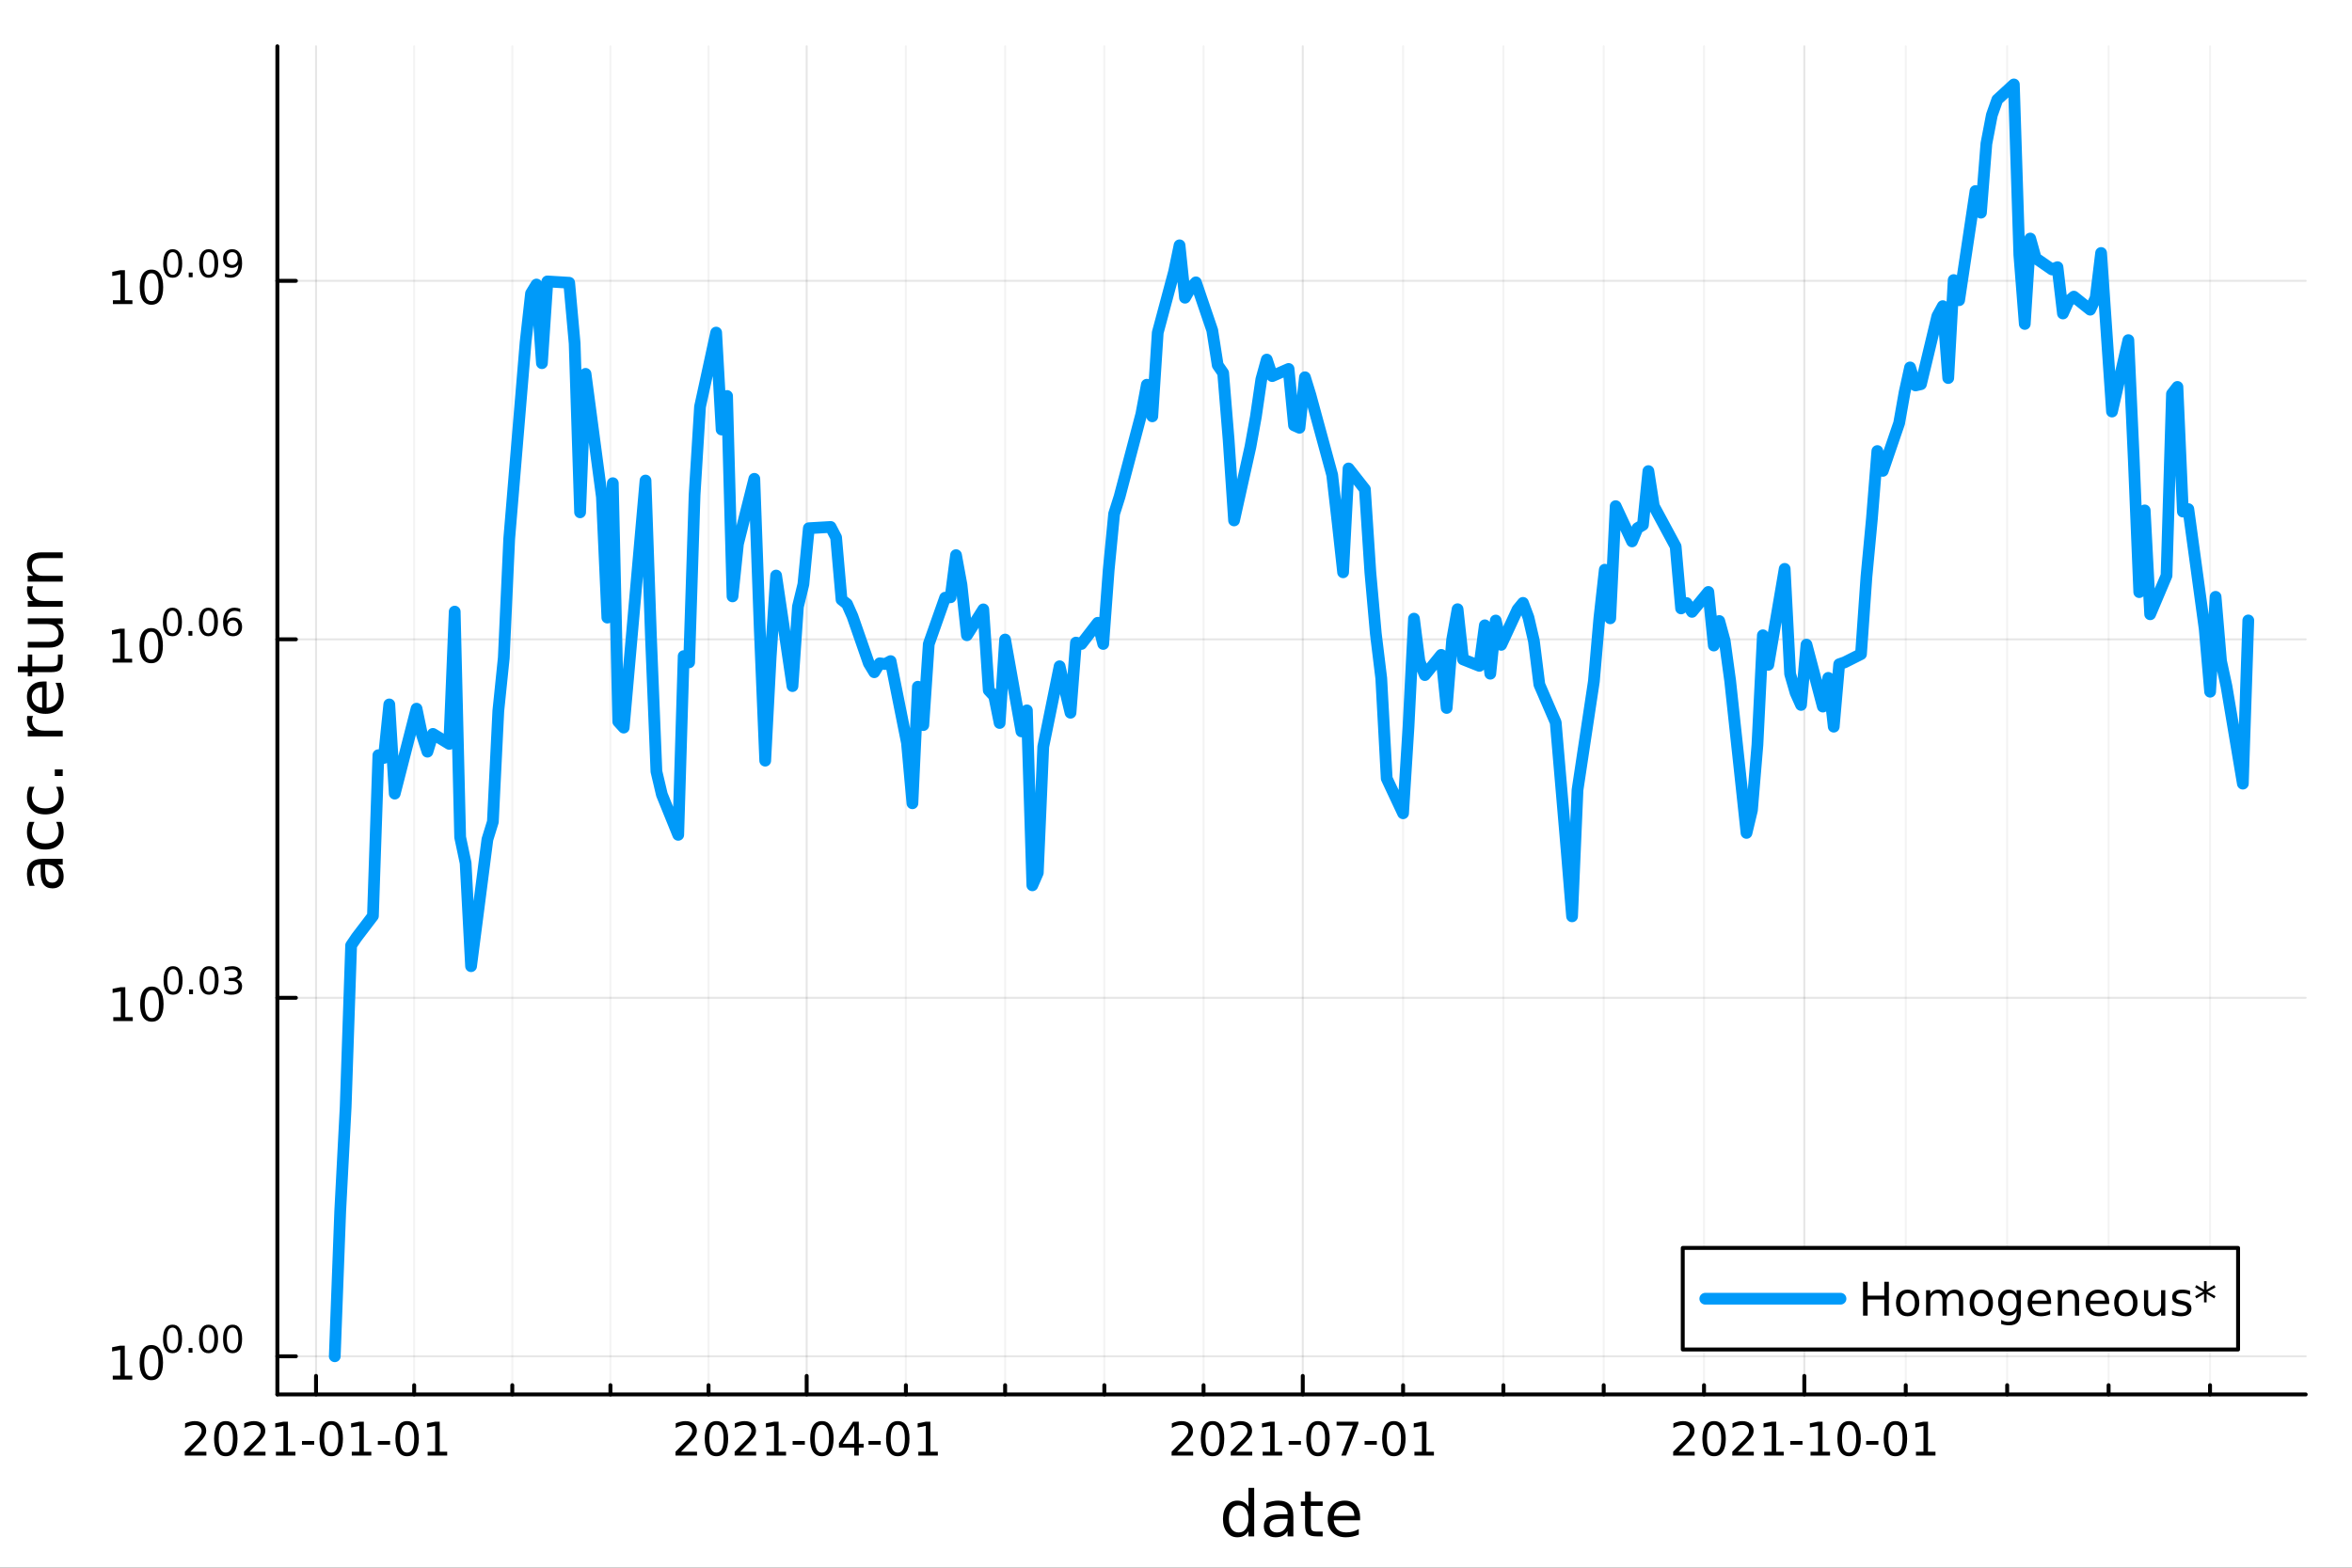 <?xml version="1.0" encoding="utf-8"?>
<svg xmlns="http://www.w3.org/2000/svg" xmlns:xlink="http://www.w3.org/1999/xlink" width="600" height="400" viewBox="0 0 2400 1600">
<rect x="0" y="0" width="2400" height="1600" fill="#333333" stroke="none"/>
<defs>
  <clipPath id="clip270">
    <rect x="0" y="0" width="2400" height="1600"/>
  </clipPath>
</defs>
<path clip-path="url(#clip270)" d="M0 1600 L2400 1600 L2400 0 L0 0  Z" fill="#ffffff" fill-rule="evenodd" fill-opacity="1"/>
<defs>
  <clipPath id="clip271">
    <rect x="480" y="0" width="1681" height="1600"/>
  </clipPath>
</defs>
<path clip-path="url(#clip270)" d="M283.026 1423.18 L2352.76 1423.18 L2352.76 47.244 L283.026 47.244  Z" fill="#ffffff" fill-rule="evenodd" fill-opacity="1"/>
<defs>
  <clipPath id="clip272">
    <rect x="283" y="47" width="2071" height="1377"/>
  </clipPath>
</defs>
<polyline clip-path="url(#clip272)" style="stroke:#000000; stroke-linecap:round; stroke-linejoin:round; stroke-width:2; stroke-opacity:0.1; fill:none" points="322.48,1423.18 322.48,47.244 "/>
<polyline clip-path="url(#clip272)" style="stroke:#000000; stroke-linecap:round; stroke-linejoin:round; stroke-width:2; stroke-opacity:0.1; fill:none" points="823.141,1423.18 823.141,47.244 "/>
<polyline clip-path="url(#clip272)" style="stroke:#000000; stroke-linecap:round; stroke-linejoin:round; stroke-width:2; stroke-opacity:0.1; fill:none" points="1329.36,1423.18 1329.36,47.244 "/>
<polyline clip-path="url(#clip272)" style="stroke:#000000; stroke-linecap:round; stroke-linejoin:round; stroke-width:2; stroke-opacity:0.1; fill:none" points="1841.15,1423.18 1841.15,47.244 "/>
<polyline clip-path="url(#clip272)" style="stroke:#000000; stroke-linecap:round; stroke-linejoin:round; stroke-width:2; stroke-opacity:0.05; fill:none" points="422.613,1423.18 422.613,47.244 "/>
<polyline clip-path="url(#clip272)" style="stroke:#000000; stroke-linecap:round; stroke-linejoin:round; stroke-width:2; stroke-opacity:0.05; fill:none" points="522.745,1423.18 522.745,47.244 "/>
<polyline clip-path="url(#clip272)" style="stroke:#000000; stroke-linecap:round; stroke-linejoin:round; stroke-width:2; stroke-opacity:0.05; fill:none" points="622.877,1423.18 622.877,47.244 "/>
<polyline clip-path="url(#clip272)" style="stroke:#000000; stroke-linecap:round; stroke-linejoin:round; stroke-width:2; stroke-opacity:0.05; fill:none" points="723.009,1423.18 723.009,47.244 "/>
<polyline clip-path="url(#clip272)" style="stroke:#000000; stroke-linecap:round; stroke-linejoin:round; stroke-width:2; stroke-opacity:0.05; fill:none" points="924.386,1423.18 924.386,47.244 "/>
<polyline clip-path="url(#clip272)" style="stroke:#000000; stroke-linecap:round; stroke-linejoin:round; stroke-width:2; stroke-opacity:0.05; fill:none" points="1025.63,1423.18 1025.63,47.244 "/>
<polyline clip-path="url(#clip272)" style="stroke:#000000; stroke-linecap:round; stroke-linejoin:round; stroke-width:2; stroke-opacity:0.05; fill:none" points="1126.87,1423.18 1126.87,47.244 "/>
<polyline clip-path="url(#clip272)" style="stroke:#000000; stroke-linecap:round; stroke-linejoin:round; stroke-width:2; stroke-opacity:0.05; fill:none" points="1228.12,1423.18 1228.12,47.244 "/>
<polyline clip-path="url(#clip272)" style="stroke:#000000; stroke-linecap:round; stroke-linejoin:round; stroke-width:2; stroke-opacity:0.05; fill:none" points="1431.72,1423.18 1431.72,47.244 "/>
<polyline clip-path="url(#clip272)" style="stroke:#000000; stroke-linecap:round; stroke-linejoin:round; stroke-width:2; stroke-opacity:0.05; fill:none" points="1534.08,1423.18 1534.08,47.244 "/>
<polyline clip-path="url(#clip272)" style="stroke:#000000; stroke-linecap:round; stroke-linejoin:round; stroke-width:2; stroke-opacity:0.05; fill:none" points="1636.44,1423.18 1636.44,47.244 "/>
<polyline clip-path="url(#clip272)" style="stroke:#000000; stroke-linecap:round; stroke-linejoin:round; stroke-width:2; stroke-opacity:0.05; fill:none" points="1738.79,1423.18 1738.79,47.244 "/>
<polyline clip-path="url(#clip272)" style="stroke:#000000; stroke-linecap:round; stroke-linejoin:round; stroke-width:2; stroke-opacity:0.05; fill:none" points="1944.65,1423.18 1944.65,47.244 "/>
<polyline clip-path="url(#clip272)" style="stroke:#000000; stroke-linecap:round; stroke-linejoin:round; stroke-width:2; stroke-opacity:0.05; fill:none" points="2048.14,1423.18 2048.14,47.244 "/>
<polyline clip-path="url(#clip272)" style="stroke:#000000; stroke-linecap:round; stroke-linejoin:round; stroke-width:2; stroke-opacity:0.05; fill:none" points="2151.63,1423.18 2151.63,47.244 "/>
<polyline clip-path="url(#clip272)" style="stroke:#000000; stroke-linecap:round; stroke-linejoin:round; stroke-width:2; stroke-opacity:0.05; fill:none" points="2255.13,1423.18 2255.13,47.244 "/>
<polyline clip-path="url(#clip270)" style="stroke:#000000; stroke-linecap:round; stroke-linejoin:round; stroke-width:4; stroke-opacity:1; fill:none" points="283.026,1423.18 2352.76,1423.18 "/>
<polyline clip-path="url(#clip270)" style="stroke:#000000; stroke-linecap:round; stroke-linejoin:round; stroke-width:4; stroke-opacity:1; fill:none" points="322.48,1423.18 322.48,1404.28 "/>
<polyline clip-path="url(#clip270)" style="stroke:#000000; stroke-linecap:round; stroke-linejoin:round; stroke-width:4; stroke-opacity:1; fill:none" points="823.141,1423.18 823.141,1404.28 "/>
<polyline clip-path="url(#clip270)" style="stroke:#000000; stroke-linecap:round; stroke-linejoin:round; stroke-width:4; stroke-opacity:1; fill:none" points="1329.36,1423.18 1329.36,1404.28 "/>
<polyline clip-path="url(#clip270)" style="stroke:#000000; stroke-linecap:round; stroke-linejoin:round; stroke-width:4; stroke-opacity:1; fill:none" points="1841.15,1423.18 1841.15,1404.28 "/>
<polyline clip-path="url(#clip270)" style="stroke:#000000; stroke-linecap:round; stroke-linejoin:round; stroke-width:4; stroke-opacity:1; fill:none" points="422.613,1423.18 422.613,1413.73 "/>
<polyline clip-path="url(#clip270)" style="stroke:#000000; stroke-linecap:round; stroke-linejoin:round; stroke-width:4; stroke-opacity:1; fill:none" points="522.745,1423.18 522.745,1413.73 "/>
<polyline clip-path="url(#clip270)" style="stroke:#000000; stroke-linecap:round; stroke-linejoin:round; stroke-width:4; stroke-opacity:1; fill:none" points="622.877,1423.18 622.877,1413.73 "/>
<polyline clip-path="url(#clip270)" style="stroke:#000000; stroke-linecap:round; stroke-linejoin:round; stroke-width:4; stroke-opacity:1; fill:none" points="723.009,1423.18 723.009,1413.73 "/>
<polyline clip-path="url(#clip270)" style="stroke:#000000; stroke-linecap:round; stroke-linejoin:round; stroke-width:4; stroke-opacity:1; fill:none" points="924.386,1423.18 924.386,1413.73 "/>
<polyline clip-path="url(#clip270)" style="stroke:#000000; stroke-linecap:round; stroke-linejoin:round; stroke-width:4; stroke-opacity:1; fill:none" points="1025.63,1423.18 1025.63,1413.73 "/>
<polyline clip-path="url(#clip270)" style="stroke:#000000; stroke-linecap:round; stroke-linejoin:round; stroke-width:4; stroke-opacity:1; fill:none" points="1126.87,1423.18 1126.87,1413.73 "/>
<polyline clip-path="url(#clip270)" style="stroke:#000000; stroke-linecap:round; stroke-linejoin:round; stroke-width:4; stroke-opacity:1; fill:none" points="1228.12,1423.18 1228.12,1413.73 "/>
<polyline clip-path="url(#clip270)" style="stroke:#000000; stroke-linecap:round; stroke-linejoin:round; stroke-width:4; stroke-opacity:1; fill:none" points="1431.72,1423.18 1431.72,1413.73 "/>
<polyline clip-path="url(#clip270)" style="stroke:#000000; stroke-linecap:round; stroke-linejoin:round; stroke-width:4; stroke-opacity:1; fill:none" points="1534.08,1423.18 1534.08,1413.73 "/>
<polyline clip-path="url(#clip270)" style="stroke:#000000; stroke-linecap:round; stroke-linejoin:round; stroke-width:4; stroke-opacity:1; fill:none" points="1636.44,1423.18 1636.44,1413.73 "/>
<polyline clip-path="url(#clip270)" style="stroke:#000000; stroke-linecap:round; stroke-linejoin:round; stroke-width:4; stroke-opacity:1; fill:none" points="1738.79,1423.18 1738.79,1413.73 "/>
<polyline clip-path="url(#clip270)" style="stroke:#000000; stroke-linecap:round; stroke-linejoin:round; stroke-width:4; stroke-opacity:1; fill:none" points="1944.65,1423.18 1944.65,1413.73 "/>
<polyline clip-path="url(#clip270)" style="stroke:#000000; stroke-linecap:round; stroke-linejoin:round; stroke-width:4; stroke-opacity:1; fill:none" points="2048.14,1423.18 2048.14,1413.73 "/>
<polyline clip-path="url(#clip270)" style="stroke:#000000; stroke-linecap:round; stroke-linejoin:round; stroke-width:4; stroke-opacity:1; fill:none" points="2151.63,1423.18 2151.63,1413.73 "/>
<polyline clip-path="url(#clip270)" style="stroke:#000000; stroke-linecap:round; stroke-linejoin:round; stroke-width:4; stroke-opacity:1; fill:none" points="2255.13,1423.18 2255.13,1413.73 "/>
<path clip-path="url(#clip270)" d="M194.275 1481.64 L210.594 1481.64 L210.594 1485.58 L188.65 1485.58 L188.65 1481.64 Q191.312 1478.89 195.896 1474.26 Q200.502 1469.61 201.683 1468.27 Q203.928 1465.74 204.807 1464.01 Q205.71 1462.25 205.71 1460.56 Q205.71 1457.8 203.766 1456.07 Q201.845 1454.33 198.743 1454.33 Q196.544 1454.33 194.09 1455.09 Q191.659 1455.86 188.882 1457.41 L188.882 1452.69 Q191.706 1451.55 194.159 1450.97 Q196.613 1450.39 198.65 1450.39 Q204.02 1450.39 207.215 1453.08 Q210.409 1455.77 210.409 1460.26 Q210.409 1462.39 209.599 1464.31 Q208.812 1466.2 206.706 1468.8 Q206.127 1469.47 203.025 1472.69 Q199.923 1475.88 194.275 1481.64 Z" fill="#000000" fill-rule="nonzero" fill-opacity="1" /><path clip-path="url(#clip270)" d="M230.409 1454.1 Q226.798 1454.1 224.969 1457.66 Q223.164 1461.2 223.164 1468.33 Q223.164 1475.44 224.969 1479.01 Q226.798 1482.55 230.409 1482.55 Q234.043 1482.55 235.849 1479.01 Q237.678 1475.44 237.678 1468.33 Q237.678 1461.2 235.849 1457.66 Q234.043 1454.1 230.409 1454.1 M230.409 1450.39 Q236.219 1450.39 239.275 1455 Q242.354 1459.58 242.354 1468.33 Q242.354 1477.06 239.275 1481.67 Q236.219 1486.25 230.409 1486.25 Q224.599 1486.25 221.52 1481.67 Q218.465 1477.06 218.465 1468.33 Q218.465 1459.58 221.52 1455 Q224.599 1450.39 230.409 1450.39 Z" fill="#000000" fill-rule="nonzero" fill-opacity="1" /><path clip-path="url(#clip270)" d="M254.599 1481.64 L270.918 1481.64 L270.918 1485.58 L248.974 1485.58 L248.974 1481.64 Q251.636 1478.89 256.219 1474.26 Q260.826 1469.61 262.006 1468.27 Q264.252 1465.74 265.131 1464.01 Q266.034 1462.25 266.034 1460.56 Q266.034 1457.8 264.09 1456.07 Q262.168 1454.33 259.066 1454.33 Q256.867 1454.33 254.414 1455.09 Q251.983 1455.86 249.205 1457.41 L249.205 1452.69 Q252.029 1451.55 254.483 1450.97 Q256.937 1450.39 258.974 1450.39 Q264.344 1450.39 267.539 1453.08 Q270.733 1455.77 270.733 1460.26 Q270.733 1462.39 269.923 1464.31 Q269.136 1466.2 267.029 1468.8 Q266.451 1469.47 263.349 1472.69 Q260.247 1475.88 254.599 1481.64 Z" fill="#000000" fill-rule="nonzero" fill-opacity="1" /><path clip-path="url(#clip270)" d="M281.543 1481.64 L289.182 1481.64 L289.182 1455.28 L280.872 1456.95 L280.872 1452.69 L289.136 1451.02 L293.812 1451.02 L293.812 1481.64 L301.45 1481.64 L301.45 1485.58 L281.543 1485.58 L281.543 1481.64 Z" fill="#000000" fill-rule="nonzero" fill-opacity="1" /><path clip-path="url(#clip270)" d="M308.14 1470.7 L320.617 1470.7 L320.617 1474.49 L308.14 1474.49 L308.14 1470.7 Z" fill="#000000" fill-rule="nonzero" fill-opacity="1" /><path clip-path="url(#clip270)" d="M338.001 1454.1 Q334.39 1454.1 332.561 1457.66 Q330.756 1461.2 330.756 1468.33 Q330.756 1475.44 332.561 1479.01 Q334.39 1482.55 338.001 1482.55 Q341.635 1482.55 343.441 1479.01 Q345.27 1475.44 345.27 1468.33 Q345.27 1461.2 343.441 1457.66 Q341.635 1454.1 338.001 1454.1 M338.001 1450.39 Q343.811 1450.39 346.867 1455 Q349.946 1459.58 349.946 1468.33 Q349.946 1477.06 346.867 1481.67 Q343.811 1486.25 338.001 1486.25 Q332.191 1486.25 329.112 1481.67 Q326.057 1477.06 326.057 1468.33 Q326.057 1459.58 329.112 1455 Q332.191 1450.39 338.001 1450.39 Z" fill="#000000" fill-rule="nonzero" fill-opacity="1" /><path clip-path="url(#clip270)" d="M358.973 1481.64 L366.612 1481.64 L366.612 1455.28 L358.302 1456.95 L358.302 1452.69 L366.566 1451.02 L371.242 1451.02 L371.242 1481.64 L378.881 1481.64 L378.881 1485.58 L358.973 1485.58 L358.973 1481.64 Z" fill="#000000" fill-rule="nonzero" fill-opacity="1" /><path clip-path="url(#clip270)" d="M385.57 1470.7 L398.047 1470.7 L398.047 1474.49 L385.57 1474.49 L385.57 1470.7 Z" fill="#000000" fill-rule="nonzero" fill-opacity="1" /><path clip-path="url(#clip270)" d="M415.431 1454.1 Q411.82 1454.1 409.992 1457.66 Q408.186 1461.2 408.186 1468.33 Q408.186 1475.44 409.992 1479.01 Q411.82 1482.55 415.431 1482.55 Q419.066 1482.55 420.871 1479.01 Q422.7 1475.44 422.7 1468.33 Q422.7 1461.2 420.871 1457.66 Q419.066 1454.1 415.431 1454.1 M415.431 1450.39 Q421.242 1450.39 424.297 1455 Q427.376 1459.58 427.376 1468.33 Q427.376 1477.06 424.297 1481.67 Q421.242 1486.25 415.431 1486.25 Q409.621 1486.25 406.543 1481.67 Q403.487 1477.06 403.487 1468.33 Q403.487 1459.58 406.543 1455 Q409.621 1450.39 415.431 1450.39 Z" fill="#000000" fill-rule="nonzero" fill-opacity="1" /><path clip-path="url(#clip270)" d="M436.403 1481.64 L444.042 1481.64 L444.042 1455.28 L435.732 1456.95 L435.732 1452.69 L443.996 1451.02 L448.672 1451.02 L448.672 1481.64 L456.311 1481.64 L456.311 1485.58 L436.403 1485.58 L436.403 1481.64 Z" fill="#000000" fill-rule="nonzero" fill-opacity="1" /><path clip-path="url(#clip270)" d="M694.936 1481.64 L711.255 1481.64 L711.255 1485.58 L689.311 1485.58 L689.311 1481.64 Q691.973 1478.89 696.556 1474.26 Q701.162 1469.61 702.343 1468.27 Q704.588 1465.74 705.468 1464.01 Q706.371 1462.25 706.371 1460.56 Q706.371 1457.8 704.426 1456.07 Q702.505 1454.33 699.403 1454.33 Q697.204 1454.33 694.75 1455.09 Q692.32 1455.86 689.542 1457.41 L689.542 1452.69 Q692.366 1451.55 694.82 1450.97 Q697.274 1450.39 699.311 1450.39 Q704.681 1450.39 707.875 1453.08 Q711.07 1455.77 711.07 1460.26 Q711.07 1462.39 710.26 1464.31 Q709.473 1466.2 707.366 1468.8 Q706.787 1469.47 703.686 1472.69 Q700.584 1475.88 694.936 1481.64 Z" fill="#000000" fill-rule="nonzero" fill-opacity="1" /><path clip-path="url(#clip270)" d="M731.07 1454.1 Q727.459 1454.1 725.63 1457.66 Q723.824 1461.2 723.824 1468.33 Q723.824 1475.44 725.63 1479.01 Q727.459 1482.55 731.07 1482.55 Q734.704 1482.55 736.509 1479.01 Q738.338 1475.44 738.338 1468.33 Q738.338 1461.2 736.509 1457.66 Q734.704 1454.1 731.07 1454.1 M731.07 1450.39 Q736.88 1450.39 739.935 1455 Q743.014 1459.58 743.014 1468.33 Q743.014 1477.06 739.935 1481.67 Q736.88 1486.25 731.07 1486.25 Q725.259 1486.25 722.181 1481.67 Q719.125 1477.06 719.125 1468.33 Q719.125 1459.58 722.181 1455 Q725.259 1450.39 731.07 1450.39 Z" fill="#000000" fill-rule="nonzero" fill-opacity="1" /><path clip-path="url(#clip270)" d="M755.259 1481.64 L771.579 1481.64 L771.579 1485.58 L749.634 1485.58 L749.634 1481.64 Q752.296 1478.89 756.88 1474.26 Q761.486 1469.61 762.667 1468.27 Q764.912 1465.74 765.792 1464.01 Q766.694 1462.25 766.694 1460.56 Q766.694 1457.8 764.75 1456.07 Q762.829 1454.33 759.727 1454.33 Q757.528 1454.33 755.074 1455.09 Q752.644 1455.86 749.866 1457.41 L749.866 1452.69 Q752.69 1451.55 755.144 1450.97 Q757.597 1450.39 759.634 1450.39 Q765.005 1450.39 768.199 1453.08 Q771.394 1455.77 771.394 1460.26 Q771.394 1462.39 770.583 1464.31 Q769.796 1466.2 767.69 1468.8 Q767.111 1469.47 764.009 1472.69 Q760.907 1475.88 755.259 1481.64 Z" fill="#000000" fill-rule="nonzero" fill-opacity="1" /><path clip-path="url(#clip270)" d="M782.204 1481.64 L789.842 1481.64 L789.842 1455.28 L781.532 1456.95 L781.532 1452.69 L789.796 1451.02 L794.472 1451.02 L794.472 1481.64 L802.111 1481.64 L802.111 1485.58 L782.204 1485.58 L782.204 1481.64 Z" fill="#000000" fill-rule="nonzero" fill-opacity="1" /><path clip-path="url(#clip270)" d="M808.801 1470.7 L821.277 1470.7 L821.277 1474.49 L808.801 1474.49 L808.801 1470.7 Z" fill="#000000" fill-rule="nonzero" fill-opacity="1" /><path clip-path="url(#clip270)" d="M838.662 1454.1 Q835.051 1454.1 833.222 1457.66 Q831.416 1461.2 831.416 1468.33 Q831.416 1475.44 833.222 1479.01 Q835.051 1482.55 838.662 1482.55 Q842.296 1482.55 844.101 1479.01 Q845.93 1475.44 845.93 1468.33 Q845.93 1461.2 844.101 1457.66 Q842.296 1454.1 838.662 1454.1 M838.662 1450.39 Q844.472 1450.39 847.527 1455 Q850.606 1459.58 850.606 1468.33 Q850.606 1477.06 847.527 1481.67 Q844.472 1486.25 838.662 1486.25 Q832.852 1486.25 829.773 1481.67 Q826.717 1477.06 826.717 1468.33 Q826.717 1459.58 829.773 1455 Q832.852 1450.39 838.662 1450.39 Z" fill="#000000" fill-rule="nonzero" fill-opacity="1" /><path clip-path="url(#clip270)" d="M871.671 1455.09 L859.865 1473.54 L871.671 1473.54 L871.671 1455.09 M870.444 1451.02 L876.323 1451.02 L876.323 1473.54 L881.254 1473.54 L881.254 1477.43 L876.323 1477.43 L876.323 1485.58 L871.671 1485.58 L871.671 1477.43 L856.069 1477.43 L856.069 1472.92 L870.444 1451.02 Z" fill="#000000" fill-rule="nonzero" fill-opacity="1" /><path clip-path="url(#clip270)" d="M886.231 1470.7 L898.708 1470.7 L898.708 1474.49 L886.231 1474.49 L886.231 1470.7 Z" fill="#000000" fill-rule="nonzero" fill-opacity="1" /><path clip-path="url(#clip270)" d="M916.092 1454.1 Q912.481 1454.1 910.652 1457.66 Q908.846 1461.2 908.846 1468.33 Q908.846 1475.44 910.652 1479.01 Q912.481 1482.55 916.092 1482.55 Q919.726 1482.55 921.532 1479.01 Q923.36 1475.44 923.36 1468.33 Q923.36 1461.2 921.532 1457.66 Q919.726 1454.1 916.092 1454.1 M916.092 1450.39 Q921.902 1450.39 924.957 1455 Q928.036 1459.58 928.036 1468.33 Q928.036 1477.06 924.957 1481.67 Q921.902 1486.25 916.092 1486.25 Q910.282 1486.25 907.203 1481.67 Q904.147 1477.06 904.147 1468.33 Q904.147 1459.58 907.203 1455 Q910.282 1450.39 916.092 1450.39 Z" fill="#000000" fill-rule="nonzero" fill-opacity="1" /><path clip-path="url(#clip270)" d="M937.064 1481.64 L944.703 1481.64 L944.703 1455.28 L936.393 1456.95 L936.393 1452.69 L944.656 1451.02 L949.332 1451.02 L949.332 1481.64 L956.971 1481.64 L956.971 1485.58 L937.064 1485.58 L937.064 1481.64 Z" fill="#000000" fill-rule="nonzero" fill-opacity="1" /><path clip-path="url(#clip270)" d="M1201.16 1481.64 L1217.48 1481.64 L1217.48 1485.58 L1195.53 1485.58 L1195.53 1481.64 Q1198.2 1478.89 1202.78 1474.26 Q1207.39 1469.61 1208.57 1468.27 Q1210.81 1465.74 1211.69 1464.01 Q1212.59 1462.25 1212.59 1460.56 Q1212.59 1457.8 1210.65 1456.07 Q1208.73 1454.33 1205.63 1454.33 Q1203.43 1454.33 1200.97 1455.09 Q1198.54 1455.86 1195.77 1457.41 L1195.77 1452.69 Q1198.59 1451.55 1201.04 1450.97 Q1203.5 1450.39 1205.53 1450.39 Q1210.9 1450.39 1214.1 1453.08 Q1217.29 1455.77 1217.29 1460.26 Q1217.29 1462.39 1216.48 1464.31 Q1215.7 1466.2 1213.59 1468.8 Q1213.01 1469.47 1209.91 1472.69 Q1206.81 1475.88 1201.16 1481.64 Z" fill="#000000" fill-rule="nonzero" fill-opacity="1" /><path clip-path="url(#clip270)" d="M1237.29 1454.1 Q1233.68 1454.1 1231.85 1457.66 Q1230.05 1461.2 1230.05 1468.33 Q1230.05 1475.44 1231.85 1479.01 Q1233.68 1482.55 1237.29 1482.55 Q1240.93 1482.55 1242.73 1479.01 Q1244.56 1475.44 1244.56 1468.33 Q1244.56 1461.2 1242.73 1457.66 Q1240.93 1454.1 1237.29 1454.1 M1237.29 1450.39 Q1243.1 1450.39 1246.16 1455 Q1249.24 1459.58 1249.24 1468.33 Q1249.24 1477.06 1246.16 1481.67 Q1243.1 1486.25 1237.29 1486.25 Q1231.48 1486.25 1228.4 1481.67 Q1225.35 1477.06 1225.35 1468.33 Q1225.35 1459.58 1228.4 1455 Q1231.48 1450.39 1237.29 1450.39 Z" fill="#000000" fill-rule="nonzero" fill-opacity="1" /><path clip-path="url(#clip270)" d="M1261.48 1481.64 L1277.8 1481.64 L1277.8 1485.58 L1255.86 1485.58 L1255.86 1481.64 Q1258.52 1478.89 1263.1 1474.26 Q1267.71 1469.61 1268.89 1468.27 Q1271.14 1465.74 1272.02 1464.01 Q1272.92 1462.25 1272.92 1460.56 Q1272.92 1457.8 1270.97 1456.07 Q1269.05 1454.33 1265.95 1454.33 Q1263.75 1454.33 1261.3 1455.09 Q1258.87 1455.86 1256.09 1457.41 L1256.09 1452.69 Q1258.91 1451.55 1261.37 1450.97 Q1263.82 1450.39 1265.86 1450.39 Q1271.23 1450.39 1274.42 1453.08 Q1277.62 1455.77 1277.62 1460.26 Q1277.62 1462.39 1276.81 1464.31 Q1276.02 1466.2 1273.91 1468.8 Q1273.33 1469.47 1270.23 1472.69 Q1267.13 1475.88 1261.48 1481.64 Z" fill="#000000" fill-rule="nonzero" fill-opacity="1" /><path clip-path="url(#clip270)" d="M1288.43 1481.64 L1296.07 1481.64 L1296.07 1455.28 L1287.76 1456.95 L1287.76 1452.69 L1296.02 1451.02 L1300.7 1451.02 L1300.7 1481.64 L1308.33 1481.64 L1308.33 1485.58 L1288.43 1485.58 L1288.43 1481.64 Z" fill="#000000" fill-rule="nonzero" fill-opacity="1" /><path clip-path="url(#clip270)" d="M1315.02 1470.7 L1327.5 1470.7 L1327.5 1474.49 L1315.02 1474.49 L1315.02 1470.7 Z" fill="#000000" fill-rule="nonzero" fill-opacity="1" /><path clip-path="url(#clip270)" d="M1344.88 1454.1 Q1341.27 1454.1 1339.45 1457.66 Q1337.64 1461.2 1337.64 1468.33 Q1337.64 1475.44 1339.45 1479.01 Q1341.27 1482.55 1344.88 1482.55 Q1348.52 1482.55 1350.32 1479.01 Q1352.15 1475.44 1352.15 1468.33 Q1352.15 1461.2 1350.32 1457.66 Q1348.52 1454.1 1344.88 1454.1 M1344.88 1450.39 Q1350.7 1450.39 1353.75 1455 Q1356.83 1459.58 1356.83 1468.33 Q1356.83 1477.06 1353.75 1481.67 Q1350.7 1486.25 1344.88 1486.25 Q1339.07 1486.25 1336 1481.67 Q1332.94 1477.06 1332.94 1468.33 Q1332.94 1459.58 1336 1455 Q1339.07 1450.39 1344.88 1450.39 Z" fill="#000000" fill-rule="nonzero" fill-opacity="1" /><path clip-path="url(#clip270)" d="M1363.87 1451.02 L1386.09 1451.02 L1386.09 1453.01 L1373.54 1485.58 L1368.66 1485.58 L1380.46 1454.96 L1363.87 1454.96 L1363.87 1451.02 Z" fill="#000000" fill-rule="nonzero" fill-opacity="1" /><path clip-path="url(#clip270)" d="M1392.45 1470.7 L1404.93 1470.7 L1404.93 1474.49 L1392.45 1474.49 L1392.45 1470.7 Z" fill="#000000" fill-rule="nonzero" fill-opacity="1" /><path clip-path="url(#clip270)" d="M1422.32 1454.1 Q1418.7 1454.1 1416.88 1457.66 Q1415.07 1461.2 1415.07 1468.33 Q1415.07 1475.44 1416.88 1479.01 Q1418.7 1482.55 1422.32 1482.55 Q1425.95 1482.55 1427.75 1479.01 Q1429.58 1475.44 1429.58 1468.33 Q1429.58 1461.2 1427.75 1457.66 Q1425.95 1454.1 1422.32 1454.1 M1422.32 1450.39 Q1428.13 1450.39 1431.18 1455 Q1434.26 1459.58 1434.26 1468.33 Q1434.26 1477.06 1431.18 1481.67 Q1428.13 1486.25 1422.32 1486.25 Q1416.5 1486.25 1413.43 1481.67 Q1410.37 1477.06 1410.37 1468.33 Q1410.37 1459.58 1413.43 1455 Q1416.5 1450.39 1422.32 1450.39 Z" fill="#000000" fill-rule="nonzero" fill-opacity="1" /><path clip-path="url(#clip270)" d="M1443.29 1481.64 L1450.93 1481.64 L1450.93 1455.28 L1442.62 1456.95 L1442.62 1452.69 L1450.88 1451.02 L1455.56 1451.02 L1455.56 1481.64 L1463.19 1481.64 L1463.19 1485.58 L1443.29 1485.58 L1443.29 1481.64 Z" fill="#000000" fill-rule="nonzero" fill-opacity="1" /><path clip-path="url(#clip270)" d="M1712.95 1481.64 L1729.26 1481.64 L1729.26 1485.58 L1707.32 1485.58 L1707.32 1481.64 Q1709.98 1478.89 1714.57 1474.26 Q1719.17 1469.61 1720.35 1468.27 Q1722.6 1465.74 1723.48 1464.01 Q1724.38 1462.25 1724.38 1460.56 Q1724.38 1457.8 1722.44 1456.07 Q1720.51 1454.33 1717.41 1454.33 Q1715.21 1454.33 1712.76 1455.09 Q1710.33 1455.86 1707.55 1457.41 L1707.55 1452.69 Q1710.38 1451.55 1712.83 1450.97 Q1715.28 1450.39 1717.32 1450.39 Q1722.69 1450.39 1725.88 1453.08 Q1729.08 1455.77 1729.08 1460.26 Q1729.08 1462.39 1728.27 1464.31 Q1727.48 1466.2 1725.38 1468.8 Q1724.8 1469.47 1721.7 1472.69 Q1718.59 1475.88 1712.95 1481.64 Z" fill="#000000" fill-rule="nonzero" fill-opacity="1" /><path clip-path="url(#clip270)" d="M1749.08 1454.1 Q1745.47 1454.1 1743.64 1457.66 Q1741.83 1461.2 1741.83 1468.33 Q1741.83 1475.44 1743.64 1479.01 Q1745.47 1482.55 1749.08 1482.55 Q1752.71 1482.55 1754.52 1479.01 Q1756.35 1475.44 1756.35 1468.33 Q1756.35 1461.2 1754.52 1457.66 Q1752.71 1454.1 1749.08 1454.1 M1749.08 1450.39 Q1754.89 1450.39 1757.94 1455 Q1761.02 1459.58 1761.02 1468.33 Q1761.02 1477.06 1757.94 1481.67 Q1754.89 1486.25 1749.08 1486.25 Q1743.27 1486.25 1740.19 1481.67 Q1737.13 1477.06 1737.13 1468.33 Q1737.13 1459.58 1740.19 1455 Q1743.27 1450.39 1749.08 1450.39 Z" fill="#000000" fill-rule="nonzero" fill-opacity="1" /><path clip-path="url(#clip270)" d="M1773.27 1481.64 L1789.59 1481.64 L1789.59 1485.58 L1767.64 1485.58 L1767.64 1481.64 Q1770.31 1478.89 1774.89 1474.26 Q1779.5 1469.61 1780.68 1468.27 Q1782.92 1465.74 1783.8 1464.01 Q1784.7 1462.25 1784.7 1460.56 Q1784.7 1457.8 1782.76 1456.07 Q1780.84 1454.33 1777.74 1454.33 Q1775.54 1454.33 1773.08 1455.09 Q1770.65 1455.86 1767.88 1457.41 L1767.88 1452.69 Q1770.7 1451.55 1773.15 1450.97 Q1775.61 1450.39 1777.64 1450.39 Q1783.01 1450.39 1786.21 1453.08 Q1789.4 1455.77 1789.4 1460.26 Q1789.4 1462.39 1788.59 1464.31 Q1787.81 1466.2 1785.7 1468.8 Q1785.12 1469.47 1782.02 1472.69 Q1778.92 1475.88 1773.27 1481.64 Z" fill="#000000" fill-rule="nonzero" fill-opacity="1" /><path clip-path="url(#clip270)" d="M1800.21 1481.64 L1807.85 1481.64 L1807.85 1455.28 L1799.54 1456.95 L1799.54 1452.69 L1807.81 1451.02 L1812.48 1451.02 L1812.48 1481.64 L1820.12 1481.64 L1820.12 1485.58 L1800.21 1485.58 L1800.21 1481.64 Z" fill="#000000" fill-rule="nonzero" fill-opacity="1" /><path clip-path="url(#clip270)" d="M1826.81 1470.7 L1839.29 1470.7 L1839.29 1474.49 L1826.81 1474.49 L1826.81 1470.7 Z" fill="#000000" fill-rule="nonzero" fill-opacity="1" /><path clip-path="url(#clip270)" d="M1847.48 1481.64 L1855.12 1481.64 L1855.12 1455.28 L1846.81 1456.95 L1846.81 1452.69 L1855.07 1451.02 L1859.75 1451.02 L1859.75 1481.64 L1867.39 1481.64 L1867.39 1485.58 L1847.48 1485.58 L1847.48 1481.64 Z" fill="#000000" fill-rule="nonzero" fill-opacity="1" /><path clip-path="url(#clip270)" d="M1886.83 1454.1 Q1883.22 1454.1 1881.39 1457.66 Q1879.59 1461.2 1879.59 1468.33 Q1879.59 1475.44 1881.39 1479.01 Q1883.22 1482.55 1886.83 1482.55 Q1890.47 1482.55 1892.27 1479.01 Q1894.1 1475.44 1894.1 1468.33 Q1894.1 1461.2 1892.27 1457.66 Q1890.47 1454.1 1886.83 1454.1 M1886.83 1450.39 Q1892.64 1450.39 1895.7 1455 Q1898.78 1459.58 1898.78 1468.33 Q1898.78 1477.06 1895.7 1481.67 Q1892.64 1486.25 1886.83 1486.25 Q1881.02 1486.25 1877.94 1481.67 Q1874.89 1477.06 1874.89 1468.33 Q1874.89 1459.58 1877.94 1455 Q1881.02 1450.39 1886.83 1450.39 Z" fill="#000000" fill-rule="nonzero" fill-opacity="1" /><path clip-path="url(#clip270)" d="M1904.24 1470.7 L1916.72 1470.7 L1916.72 1474.49 L1904.24 1474.49 L1904.24 1470.7 Z" fill="#000000" fill-rule="nonzero" fill-opacity="1" /><path clip-path="url(#clip270)" d="M1934.1 1454.1 Q1930.49 1454.1 1928.66 1457.66 Q1926.86 1461.2 1926.86 1468.33 Q1926.86 1475.44 1928.66 1479.01 Q1930.49 1482.55 1934.1 1482.55 Q1937.74 1482.55 1939.54 1479.01 Q1941.37 1475.44 1941.37 1468.33 Q1941.37 1461.2 1939.54 1457.66 Q1937.74 1454.1 1934.1 1454.1 M1934.1 1450.39 Q1939.91 1450.39 1942.97 1455 Q1946.05 1459.58 1946.05 1468.33 Q1946.05 1477.06 1942.97 1481.67 Q1939.91 1486.25 1934.1 1486.25 Q1928.29 1486.25 1925.21 1481.67 Q1922.16 1477.06 1922.16 1468.33 Q1922.16 1459.58 1925.21 1455 Q1928.29 1450.39 1934.1 1450.39 Z" fill="#000000" fill-rule="nonzero" fill-opacity="1" /><path clip-path="url(#clip270)" d="M1955.07 1481.64 L1962.71 1481.64 L1962.71 1455.28 L1954.4 1456.95 L1954.4 1452.69 L1962.67 1451.02 L1967.34 1451.02 L1967.34 1481.64 L1974.98 1481.64 L1974.98 1485.58 L1955.07 1485.58 L1955.07 1481.64 Z" fill="#000000" fill-rule="nonzero" fill-opacity="1" /><path clip-path="url(#clip270)" d="M1273.94 1537.81 L1273.94 1518.52 L1279.79 1518.52 L1279.79 1568.04 L1273.94 1568.04 L1273.94 1562.7 Q1272.09 1565.88 1269.26 1567.44 Q1266.46 1568.97 1262.51 1568.97 Q1256.05 1568.97 1251.97 1563.81 Q1247.93 1558.65 1247.93 1550.25 Q1247.93 1541.85 1251.97 1536.69 Q1256.05 1531.54 1262.51 1531.54 Q1266.46 1531.54 1269.26 1533.1 Q1272.09 1534.62 1273.94 1537.81 M1253.98 1550.25 Q1253.98 1556.71 1256.62 1560.4 Q1259.29 1564.07 1263.94 1564.07 Q1268.59 1564.07 1271.26 1560.4 Q1273.94 1556.71 1273.94 1550.25 Q1273.94 1543.79 1271.26 1540.13 Q1268.59 1536.44 1263.94 1536.44 Q1259.29 1536.44 1256.62 1540.13 Q1253.98 1543.79 1253.98 1550.25 Z" fill="#000000" fill-rule="nonzero" fill-opacity="1" /><path clip-path="url(#clip270)" d="M1308.06 1550.12 Q1300.96 1550.12 1298.22 1551.75 Q1295.48 1553.37 1295.48 1557.29 Q1295.48 1560.4 1297.52 1562.25 Q1299.59 1564.07 1303.12 1564.07 Q1307.99 1564.07 1310.92 1560.63 Q1313.88 1557.16 1313.88 1551.43 L1313.88 1550.12 L1308.06 1550.12 M1319.74 1547.71 L1319.74 1568.04 L1313.88 1568.04 L1313.88 1562.63 Q1311.88 1565.88 1308.88 1567.44 Q1305.89 1568.97 1301.56 1568.97 Q1296.09 1568.97 1292.84 1565.91 Q1289.63 1562.82 1289.63 1557.67 Q1289.63 1551.65 1293.64 1548.6 Q1297.68 1545.54 1305.67 1545.54 L1313.88 1545.54 L1313.88 1544.97 Q1313.88 1540.93 1311.21 1538.73 Q1308.57 1536.5 1303.76 1536.5 Q1300.7 1536.5 1297.81 1537.23 Q1294.91 1537.97 1292.24 1539.43 L1292.24 1534.02 Q1295.45 1532.78 1298.48 1532.17 Q1301.5 1531.54 1304.36 1531.54 Q1312.1 1531.54 1315.92 1535.55 Q1319.74 1539.56 1319.74 1547.71 Z" fill="#000000" fill-rule="nonzero" fill-opacity="1" /><path clip-path="url(#clip270)" d="M1337.59 1522.27 L1337.59 1532.4 L1349.66 1532.4 L1349.66 1536.95 L1337.59 1536.95 L1337.59 1556.3 Q1337.59 1560.66 1338.77 1561.9 Q1339.98 1563.14 1343.64 1563.14 L1349.66 1563.14 L1349.66 1568.04 L1343.64 1568.04 Q1336.86 1568.04 1334.28 1565.53 Q1331.7 1562.98 1331.7 1556.3 L1331.7 1536.95 L1327.41 1536.95 L1327.41 1532.4 L1331.7 1532.4 L1331.7 1522.27 L1337.59 1522.27 Z" fill="#000000" fill-rule="nonzero" fill-opacity="1" /><path clip-path="url(#clip270)" d="M1387.85 1548.76 L1387.85 1551.62 L1360.92 1551.62 Q1361.3 1557.67 1364.55 1560.85 Q1367.83 1564 1373.65 1564 Q1377.03 1564 1380.18 1563.17 Q1383.36 1562.35 1386.48 1560.69 L1386.48 1566.23 Q1383.33 1567.57 1380.02 1568.27 Q1376.71 1568.97 1373.3 1568.97 Q1364.77 1568.97 1359.78 1564 Q1354.81 1559.04 1354.81 1550.57 Q1354.81 1541.82 1359.52 1536.69 Q1364.26 1531.54 1372.29 1531.54 Q1379.48 1531.54 1383.65 1536.18 Q1387.85 1540.8 1387.85 1548.76 M1381.99 1547.04 Q1381.93 1542.23 1379.29 1539.37 Q1376.68 1536.5 1372.35 1536.5 Q1367.45 1536.5 1364.49 1539.27 Q1361.56 1542.04 1361.11 1547.07 L1381.99 1547.04 Z" fill="#000000" fill-rule="nonzero" fill-opacity="1" /><polyline clip-path="url(#clip272)" style="stroke:#000000; stroke-linecap:round; stroke-linejoin:round; stroke-width:2; stroke-opacity:0.1; fill:none" points="283.026,1384.24 2352.76,1384.24 "/>
<polyline clip-path="url(#clip272)" style="stroke:#000000; stroke-linecap:round; stroke-linejoin:round; stroke-width:2; stroke-opacity:0.1; fill:none" points="283.026,1018.37 2352.76,1018.37 "/>
<polyline clip-path="url(#clip272)" style="stroke:#000000; stroke-linecap:round; stroke-linejoin:round; stroke-width:2; stroke-opacity:0.1; fill:none" points="283.026,652.495 2352.76,652.495 "/>
<polyline clip-path="url(#clip272)" style="stroke:#000000; stroke-linecap:round; stroke-linejoin:round; stroke-width:2; stroke-opacity:0.1; fill:none" points="283.026,286.623 2352.76,286.623 "/>
<polyline clip-path="url(#clip270)" style="stroke:#000000; stroke-linecap:round; stroke-linejoin:round; stroke-width:4; stroke-opacity:1; fill:none" points="283.026,1423.18 283.026,47.244 "/>
<polyline clip-path="url(#clip270)" style="stroke:#000000; stroke-linecap:round; stroke-linejoin:round; stroke-width:4; stroke-opacity:1; fill:none" points="283.026,1384.24 301.923,1384.24 "/>
<polyline clip-path="url(#clip270)" style="stroke:#000000; stroke-linecap:round; stroke-linejoin:round; stroke-width:4; stroke-opacity:1; fill:none" points="283.026,1018.37 301.923,1018.37 "/>
<polyline clip-path="url(#clip270)" style="stroke:#000000; stroke-linecap:round; stroke-linejoin:round; stroke-width:4; stroke-opacity:1; fill:none" points="283.026,652.495 301.923,652.495 "/>
<polyline clip-path="url(#clip270)" style="stroke:#000000; stroke-linecap:round; stroke-linejoin:round; stroke-width:4; stroke-opacity:1; fill:none" points="283.026,286.623 301.923,286.623 "/>
<path clip-path="url(#clip270)" d="M115.063 1404.03 L122.702 1404.03 L122.702 1377.67 L114.392 1379.33 L114.392 1375.07 L122.656 1373.41 L127.332 1373.41 L127.332 1404.03 L134.97 1404.03 L134.97 1407.97 L115.063 1407.97 L115.063 1404.03 Z" fill="#000000" fill-rule="nonzero" fill-opacity="1" /><path clip-path="url(#clip270)" d="M154.415 1376.48 Q150.804 1376.48 148.975 1380.05 Q147.169 1383.59 147.169 1390.72 Q147.169 1397.83 148.975 1401.39 Q150.804 1404.93 154.415 1404.93 Q158.049 1404.93 159.855 1401.39 Q161.683 1397.83 161.683 1390.72 Q161.683 1383.59 159.855 1380.05 Q158.049 1376.48 154.415 1376.48 M154.415 1372.78 Q160.225 1372.78 163.28 1377.39 Q166.359 1381.97 166.359 1390.72 Q166.359 1399.45 163.28 1404.05 Q160.225 1408.64 154.415 1408.64 Q148.605 1408.64 145.526 1404.05 Q142.47 1399.45 142.47 1390.72 Q142.47 1381.97 145.526 1377.39 Q148.605 1372.78 154.415 1372.78 Z" fill="#000000" fill-rule="nonzero" fill-opacity="1" /><path clip-path="url(#clip270)" d="M176.064 1354.98 Q173.13 1354.98 171.644 1357.87 Q170.177 1360.75 170.177 1366.54 Q170.177 1372.32 171.644 1375.21 Q173.13 1378.09 176.064 1378.09 Q179.017 1378.09 180.484 1375.21 Q181.97 1372.32 181.97 1366.54 Q181.97 1360.75 180.484 1357.87 Q179.017 1354.98 176.064 1354.98 M176.064 1351.97 Q180.785 1351.97 183.267 1355.71 Q185.769 1359.43 185.769 1366.54 Q185.769 1373.63 183.267 1377.38 Q180.785 1381.1 176.064 1381.1 Q171.343 1381.1 168.842 1377.38 Q166.359 1373.63 166.359 1366.54 Q166.359 1359.43 168.842 1355.71 Q171.343 1351.97 176.064 1351.97 Z" fill="#000000" fill-rule="nonzero" fill-opacity="1" /><path clip-path="url(#clip270)" d="M192.446 1375.78 L196.414 1375.78 L196.414 1380.56 L192.446 1380.56 L192.446 1375.78 Z" fill="#000000" fill-rule="nonzero" fill-opacity="1" /><path clip-path="url(#clip270)" d="M212.814 1354.98 Q209.88 1354.98 208.394 1357.87 Q206.927 1360.75 206.927 1366.54 Q206.927 1372.32 208.394 1375.21 Q209.88 1378.09 212.814 1378.09 Q215.767 1378.09 217.234 1375.21 Q218.72 1372.32 218.72 1366.54 Q218.72 1360.75 217.234 1357.87 Q215.767 1354.98 212.814 1354.98 M212.814 1351.97 Q217.535 1351.97 220.018 1355.71 Q222.519 1359.43 222.519 1366.54 Q222.519 1373.63 220.018 1377.38 Q217.535 1381.1 212.814 1381.1 Q208.094 1381.1 205.592 1377.38 Q203.11 1373.63 203.11 1366.54 Q203.11 1359.43 205.592 1355.71 Q208.094 1351.97 212.814 1351.97 Z" fill="#000000" fill-rule="nonzero" fill-opacity="1" /><path clip-path="url(#clip270)" d="M237.321 1354.98 Q234.387 1354.98 232.901 1357.87 Q231.434 1360.75 231.434 1366.54 Q231.434 1372.32 232.901 1375.21 Q234.387 1378.09 237.321 1378.09 Q240.274 1378.09 241.741 1375.21 Q243.226 1372.32 243.226 1366.54 Q243.226 1360.75 241.741 1357.87 Q240.274 1354.98 237.321 1354.98 M237.321 1351.97 Q242.042 1351.97 244.524 1355.71 Q247.026 1359.43 247.026 1366.54 Q247.026 1373.63 244.524 1377.38 Q242.042 1381.1 237.321 1381.1 Q232.6 1381.1 230.099 1377.38 Q227.616 1373.63 227.616 1366.54 Q227.616 1359.43 230.099 1355.71 Q232.6 1351.97 237.321 1351.97 Z" fill="#000000" fill-rule="nonzero" fill-opacity="1" /><path clip-path="url(#clip270)" d="M115.59 1038.16 L123.229 1038.16 L123.229 1011.79 L114.918 1013.46 L114.918 1009.2 L123.182 1007.53 L127.858 1007.53 L127.858 1038.16 L135.497 1038.16 L135.497 1042.09 L115.59 1042.09 L115.59 1038.16 Z" fill="#000000" fill-rule="nonzero" fill-opacity="1" /><path clip-path="url(#clip270)" d="M154.941 1010.61 Q151.33 1010.61 149.502 1014.18 Q147.696 1017.72 147.696 1024.85 Q147.696 1031.96 149.502 1035.52 Q151.33 1039.06 154.941 1039.06 Q158.576 1039.06 160.381 1035.52 Q162.21 1031.96 162.21 1024.85 Q162.21 1017.72 160.381 1014.18 Q158.576 1010.61 154.941 1010.61 M154.941 1006.91 Q160.752 1006.91 163.807 1011.52 Q166.886 1016.1 166.886 1024.85 Q166.886 1033.58 163.807 1038.18 Q160.752 1042.77 154.941 1042.77 Q149.131 1042.77 146.053 1038.18 Q142.997 1033.58 142.997 1024.85 Q142.997 1016.1 146.053 1011.52 Q149.131 1006.91 154.941 1006.91 Z" fill="#000000" fill-rule="nonzero" fill-opacity="1" /><path clip-path="url(#clip270)" d="M176.591 989.105 Q173.657 989.105 172.171 992.001 Q170.704 994.879 170.704 1000.67 Q170.704 1006.45 172.171 1009.34 Q173.657 1012.22 176.591 1012.22 Q179.543 1012.22 181.01 1009.34 Q182.496 1006.45 182.496 1000.67 Q182.496 994.879 181.01 992.001 Q179.543 989.105 176.591 989.105 M176.591 986.096 Q181.311 986.096 183.794 989.839 Q186.295 993.562 186.295 1000.67 Q186.295 1007.76 183.794 1011.51 Q181.311 1015.23 176.591 1015.23 Q171.87 1015.23 169.368 1011.51 Q166.886 1007.76 166.886 1000.67 Q166.886 993.562 169.368 989.839 Q171.87 986.096 176.591 986.096 Z" fill="#000000" fill-rule="nonzero" fill-opacity="1" /><path clip-path="url(#clip270)" d="M192.972 1009.91 L196.941 1009.91 L196.941 1014.68 L192.972 1014.68 L192.972 1009.91 Z" fill="#000000" fill-rule="nonzero" fill-opacity="1" /><path clip-path="url(#clip270)" d="M213.341 989.105 Q210.407 989.105 208.921 992.001 Q207.454 994.879 207.454 1000.67 Q207.454 1006.45 208.921 1009.34 Q210.407 1012.22 213.341 1012.22 Q216.294 1012.22 217.761 1009.34 Q219.247 1006.45 219.247 1000.67 Q219.247 994.879 217.761 992.001 Q216.294 989.105 213.341 989.105 M213.341 986.096 Q218.062 986.096 220.544 989.839 Q223.046 993.562 223.046 1000.67 Q223.046 1007.76 220.544 1011.51 Q218.062 1015.23 213.341 1015.23 Q208.62 1015.23 206.119 1011.51 Q203.636 1007.76 203.636 1000.67 Q203.636 993.562 206.119 989.839 Q208.62 986.096 213.341 986.096 Z" fill="#000000" fill-rule="nonzero" fill-opacity="1" /><path clip-path="url(#clip270)" d="M241.233 999.543 Q243.96 1000.13 245.483 1001.97 Q247.026 1003.81 247.026 1006.52 Q247.026 1010.68 244.167 1012.95 Q241.308 1015.23 236.042 1015.23 Q234.274 1015.23 232.393 1014.87 Q230.531 1014.53 228.538 1013.84 L228.538 1010.17 Q230.117 1011.09 231.998 1011.56 Q233.879 1012.03 235.929 1012.03 Q239.503 1012.03 241.365 1010.62 Q243.245 1009.21 243.245 1006.52 Q243.245 1004.04 241.496 1002.65 Q239.766 1001.24 236.663 1001.24 L233.39 1001.24 L233.39 998.114 L236.813 998.114 Q239.615 998.114 241.101 997.004 Q242.587 995.876 242.587 993.769 Q242.587 991.606 241.045 990.459 Q239.521 989.293 236.663 989.293 Q235.102 989.293 233.315 989.632 Q231.528 989.97 229.384 990.685 L229.384 987.299 Q231.547 986.698 233.428 986.397 Q235.327 986.096 237.001 986.096 Q241.327 986.096 243.847 988.071 Q246.367 990.027 246.367 993.374 Q246.367 995.707 245.032 997.324 Q243.697 998.923 241.233 999.543 Z" fill="#000000" fill-rule="nonzero" fill-opacity="1" /><path clip-path="url(#clip270)" d="M114.931 672.287 L122.57 672.287 L122.57 645.921 L114.26 647.588 L114.26 643.329 L122.524 641.662 L127.2 641.662 L127.2 672.287 L134.839 672.287 L134.839 676.222 L114.931 676.222 L114.931 672.287 Z" fill="#000000" fill-rule="nonzero" fill-opacity="1" /><path clip-path="url(#clip270)" d="M154.283 644.741 Q150.672 644.741 148.843 648.306 Q147.038 651.847 147.038 658.977 Q147.038 666.083 148.843 669.648 Q150.672 673.19 154.283 673.19 Q157.917 673.19 159.723 669.648 Q161.552 666.083 161.552 658.977 Q161.552 651.847 159.723 648.306 Q157.917 644.741 154.283 644.741 M154.283 641.037 Q160.093 641.037 163.149 645.644 Q166.227 650.227 166.227 658.977 Q166.227 667.704 163.149 672.31 Q160.093 676.893 154.283 676.893 Q148.473 676.893 145.394 672.31 Q142.339 667.704 142.339 658.977 Q142.339 650.227 145.394 645.644 Q148.473 641.037 154.283 641.037 Z" fill="#000000" fill-rule="nonzero" fill-opacity="1" /><path clip-path="url(#clip270)" d="M175.932 623.233 Q172.998 623.233 171.512 626.13 Q170.045 629.007 170.045 634.8 Q170.045 640.574 171.512 643.47 Q172.998 646.348 175.932 646.348 Q178.885 646.348 180.352 643.47 Q181.838 640.574 181.838 634.8 Q181.838 629.007 180.352 626.13 Q178.885 623.233 175.932 623.233 M175.932 620.224 Q180.653 620.224 183.136 623.967 Q185.637 627.691 185.637 634.8 Q185.637 641.89 183.136 645.633 Q180.653 649.357 175.932 649.357 Q171.212 649.357 168.71 645.633 Q166.227 641.89 166.227 634.8 Q166.227 627.691 168.71 623.967 Q171.212 620.224 175.932 620.224 Z" fill="#000000" fill-rule="nonzero" fill-opacity="1" /><path clip-path="url(#clip270)" d="M192.314 644.035 L196.282 644.035 L196.282 648.812 L192.314 648.812 L192.314 644.035 Z" fill="#000000" fill-rule="nonzero" fill-opacity="1" /><path clip-path="url(#clip270)" d="M212.683 623.233 Q209.749 623.233 208.263 626.13 Q206.796 629.007 206.796 634.8 Q206.796 640.574 208.263 643.47 Q209.749 646.348 212.683 646.348 Q215.635 646.348 217.102 643.47 Q218.588 640.574 218.588 634.8 Q218.588 629.007 217.102 626.13 Q215.635 623.233 212.683 623.233 M212.683 620.224 Q217.403 620.224 219.886 623.967 Q222.387 627.691 222.387 634.8 Q222.387 641.89 219.886 645.633 Q217.403 649.357 212.683 649.357 Q207.962 649.357 205.46 645.633 Q202.978 641.89 202.978 634.8 Q202.978 627.691 205.46 623.967 Q207.962 620.224 212.683 620.224 Z" fill="#000000" fill-rule="nonzero" fill-opacity="1" /><path clip-path="url(#clip270)" d="M237.659 633.258 Q235.102 633.258 233.597 635.007 Q232.111 636.756 232.111 639.803 Q232.111 642.831 233.597 644.599 Q235.102 646.348 237.659 646.348 Q240.217 646.348 241.703 644.599 Q243.208 642.831 243.208 639.803 Q243.208 636.756 241.703 635.007 Q240.217 633.258 237.659 633.258 M245.201 621.352 L245.201 624.813 Q243.772 624.136 242.305 623.779 Q240.857 623.421 239.427 623.421 Q235.666 623.421 233.672 625.96 Q231.697 628.499 231.415 633.634 Q232.525 631.998 234.199 631.132 Q235.873 630.248 237.885 630.248 Q242.117 630.248 244.562 632.825 Q247.026 635.383 247.026 639.803 Q247.026 644.129 244.468 646.743 Q241.91 649.357 237.659 649.357 Q232.788 649.357 230.212 645.633 Q227.635 641.89 227.635 634.8 Q227.635 628.142 230.795 624.192 Q233.954 620.224 239.277 620.224 Q240.706 620.224 242.154 620.506 Q243.621 620.788 245.201 621.352 Z" fill="#000000" fill-rule="nonzero" fill-opacity="1" /><path clip-path="url(#clip270)" d="M115.214 306.415 L122.852 306.415 L122.852 280.05 L114.542 281.716 L114.542 277.457 L122.806 275.79 L127.482 275.79 L127.482 306.415 L135.121 306.415 L135.121 310.35 L115.214 310.35 L115.214 306.415 Z" fill="#000000" fill-rule="nonzero" fill-opacity="1" /><path clip-path="url(#clip270)" d="M154.565 278.869 Q150.954 278.869 149.125 282.434 Q147.32 285.975 147.32 293.105 Q147.32 300.211 149.125 303.776 Q150.954 307.318 154.565 307.318 Q158.199 307.318 160.005 303.776 Q161.834 300.211 161.834 293.105 Q161.834 285.975 160.005 282.434 Q158.199 278.869 154.565 278.869 M154.565 275.165 Q160.375 275.165 163.431 279.772 Q166.51 284.355 166.51 293.105 Q166.51 301.832 163.431 306.438 Q160.375 311.022 154.565 311.022 Q148.755 311.022 145.676 306.438 Q142.621 301.832 142.621 293.105 Q142.621 284.355 145.676 279.772 Q148.755 275.165 154.565 275.165 Z" fill="#000000" fill-rule="nonzero" fill-opacity="1" /><path clip-path="url(#clip270)" d="M176.214 257.361 Q173.28 257.361 171.795 260.258 Q170.328 263.135 170.328 268.928 Q170.328 274.702 171.795 277.598 Q173.28 280.476 176.214 280.476 Q179.167 280.476 180.634 277.598 Q182.12 274.702 182.12 268.928 Q182.12 263.135 180.634 260.258 Q179.167 257.361 176.214 257.361 M176.214 254.352 Q180.935 254.352 183.418 258.095 Q185.919 261.819 185.919 268.928 Q185.919 276.019 183.418 279.761 Q180.935 283.485 176.214 283.485 Q171.494 283.485 168.992 279.761 Q166.51 276.019 166.51 268.928 Q166.51 261.819 168.992 258.095 Q171.494 254.352 176.214 254.352 Z" fill="#000000" fill-rule="nonzero" fill-opacity="1" /><path clip-path="url(#clip270)" d="M192.596 278.163 L196.564 278.163 L196.564 282.94 L192.596 282.94 L192.596 278.163 Z" fill="#000000" fill-rule="nonzero" fill-opacity="1" /><path clip-path="url(#clip270)" d="M212.965 257.361 Q210.031 257.361 208.545 260.258 Q207.078 263.135 207.078 268.928 Q207.078 274.702 208.545 277.598 Q210.031 280.476 212.965 280.476 Q215.918 280.476 217.385 277.598 Q218.87 274.702 218.87 268.928 Q218.87 263.135 217.385 260.258 Q215.918 257.361 212.965 257.361 M212.965 254.352 Q217.686 254.352 220.168 258.095 Q222.67 261.819 222.67 268.928 Q222.67 276.019 220.168 279.761 Q217.686 283.485 212.965 283.485 Q208.244 283.485 205.743 279.761 Q203.26 276.019 203.26 268.928 Q203.26 261.819 205.743 258.095 Q208.244 254.352 212.965 254.352 Z" fill="#000000" fill-rule="nonzero" fill-opacity="1" /><path clip-path="url(#clip270)" d="M229.459 282.357 L229.459 278.896 Q230.889 279.573 232.356 279.931 Q233.823 280.288 235.233 280.288 Q238.995 280.288 240.97 277.768 Q242.963 275.229 243.245 270.075 Q242.154 271.693 240.481 272.558 Q238.807 273.423 236.775 273.423 Q232.562 273.423 230.099 270.884 Q227.654 268.326 227.654 263.906 Q227.654 259.581 230.212 256.966 Q232.769 254.352 237.02 254.352 Q241.891 254.352 244.449 258.095 Q247.026 261.819 247.026 268.928 Q247.026 275.567 243.866 279.536 Q240.725 283.485 235.402 283.485 Q233.973 283.485 232.506 283.203 Q231.039 282.921 229.459 282.357 M237.02 270.452 Q239.578 270.452 241.064 268.702 Q242.568 266.953 242.568 263.906 Q242.568 260.878 241.064 259.129 Q239.578 257.361 237.02 257.361 Q234.462 257.361 232.957 259.129 Q231.472 260.878 231.472 263.906 Q231.472 266.953 232.957 268.702 Q234.462 270.452 237.02 270.452 Z" fill="#000000" fill-rule="nonzero" fill-opacity="1" /><path clip-path="url(#clip270)" d="M46.085 888.244 Q46.085 895.341 47.708 898.079 Q49.331 900.816 53.246 900.816 Q56.365 900.816 58.211 898.779 Q60.026 896.71 60.026 893.177 Q60.026 888.307 56.588 885.379 Q53.119 882.419 47.39 882.419 L46.085 882.419 L46.085 888.244 M43.666 876.562 L64.004 876.562 L64.004 882.419 L58.593 882.419 Q61.84 884.424 63.399 887.416 Q64.927 890.408 64.927 894.737 Q64.927 900.211 61.872 903.458 Q58.784 906.672 53.628 906.672 Q47.612 906.672 44.557 902.662 Q41.501 898.62 41.501 890.631 L41.501 882.419 L40.928 882.419 Q36.886 882.419 34.69 885.093 Q32.462 887.734 32.462 892.54 Q32.462 895.596 33.194 898.492 Q33.926 901.389 35.39 904.062 L29.98 904.062 Q28.738 900.848 28.133 897.824 Q27.497 894.8 27.497 891.936 Q27.497 884.201 31.507 880.382 Q35.518 876.562 43.666 876.562 Z" fill="#000000" fill-rule="nonzero" fill-opacity="1" /><path clip-path="url(#clip270)" d="M29.725 838.846 L35.199 838.846 Q33.831 841.328 33.162 843.843 Q32.462 846.325 32.462 848.872 Q32.462 854.569 36.09 857.72 Q39.687 860.871 46.212 860.871 Q52.737 860.871 56.365 857.72 Q59.962 854.569 59.962 848.872 Q59.962 846.325 59.294 843.843 Q58.593 841.328 57.225 838.846 L62.636 838.846 Q63.781 841.296 64.354 843.938 Q64.927 846.548 64.927 849.508 Q64.927 857.561 59.866 862.303 Q54.806 867.046 46.212 867.046 Q37.491 867.046 32.494 862.271 Q27.497 857.465 27.497 849.126 Q27.497 846.421 28.07 843.843 Q28.611 841.265 29.725 838.846 Z" fill="#000000" fill-rule="nonzero" fill-opacity="1" /><path clip-path="url(#clip270)" d="M29.725 803.007 L35.199 803.007 Q33.831 805.489 33.162 808.004 Q32.462 810.486 32.462 813.033 Q32.462 818.73 36.09 821.881 Q39.687 825.032 46.212 825.032 Q52.737 825.032 56.365 821.881 Q59.962 818.73 59.962 813.033 Q59.962 810.486 59.294 808.004 Q58.593 805.489 57.225 803.007 L62.636 803.007 Q63.781 805.458 64.354 808.099 Q64.927 810.709 64.927 813.669 Q64.927 821.722 59.866 826.464 Q54.806 831.207 46.212 831.207 Q37.491 831.207 32.494 826.433 Q27.497 821.626 27.497 813.287 Q27.497 810.582 28.07 808.004 Q28.611 805.426 29.725 803.007 Z" fill="#000000" fill-rule="nonzero" fill-opacity="1" /><path clip-path="url(#clip270)" d="M55.92 791.994 L55.92 785.278 L64.004 785.278 L64.004 791.994 L55.92 791.994 Z" fill="#000000" fill-rule="nonzero" fill-opacity="1" /><path clip-path="url(#clip270)" d="M33.831 730.724 Q33.258 731.711 33.003 732.888 Q32.717 734.034 32.717 735.435 Q32.717 740.4 35.963 743.074 Q39.178 745.715 45.225 745.715 L64.004 745.715 L64.004 751.604 L28.356 751.604 L28.356 745.715 L33.894 745.715 Q30.648 743.869 29.088 740.909 Q27.497 737.949 27.497 733.716 Q27.497 733.111 27.592 732.379 Q27.656 731.647 27.815 730.756 L33.831 730.724 Z" fill="#000000" fill-rule="nonzero" fill-opacity="1" /><path clip-path="url(#clip270)" d="M44.716 695.522 L47.581 695.522 L47.581 722.449 Q53.628 722.067 56.811 718.82 Q59.962 715.542 59.962 709.717 Q59.962 706.343 59.134 703.192 Q58.307 700.01 56.652 696.89 L62.19 696.89 Q63.527 700.041 64.227 703.352 Q64.927 706.662 64.927 710.067 Q64.927 718.597 59.962 723.595 Q54.997 728.56 46.53 728.56 Q37.777 728.56 32.653 723.849 Q27.497 719.107 27.497 711.086 Q27.497 703.893 32.144 699.723 Q36.759 695.522 44.716 695.522 M42.997 701.378 Q38.191 701.442 35.327 704.084 Q32.462 706.694 32.462 711.022 Q32.462 715.924 35.231 718.884 Q38 721.812 43.029 722.258 L42.997 701.378 Z" fill="#000000" fill-rule="nonzero" fill-opacity="1" /><path clip-path="url(#clip270)" d="M18.235 680.117 L28.356 680.117 L28.356 668.054 L32.908 668.054 L32.908 680.117 L52.259 680.117 Q56.62 680.117 57.861 678.939 Q59.103 677.73 59.103 674.069 L59.103 668.054 L64.004 668.054 L64.004 674.069 Q64.004 680.849 61.49 683.427 Q58.943 686.005 52.259 686.005 L32.908 686.005 L32.908 690.302 L28.356 690.302 L28.356 686.005 L18.235 686.005 L18.235 680.117 Z" fill="#000000" fill-rule="nonzero" fill-opacity="1" /><path clip-path="url(#clip270)" d="M49.936 660.956 L28.356 660.956 L28.356 655.1 L49.713 655.1 Q54.774 655.1 57.32 653.126 Q59.835 651.153 59.835 647.206 Q59.835 642.464 56.811 639.726 Q53.787 636.957 48.567 636.957 L28.356 636.957 L28.356 631.101 L64.004 631.101 L64.004 636.957 L58.53 636.957 Q61.776 639.09 63.368 641.923 Q64.927 644.723 64.927 648.447 Q64.927 654.59 61.108 657.773 Q57.288 660.956 49.936 660.956 M27.497 646.219 L27.497 646.219 Z" fill="#000000" fill-rule="nonzero" fill-opacity="1" /><path clip-path="url(#clip270)" d="M33.831 598.381 Q33.258 599.368 33.003 600.545 Q32.717 601.691 32.717 603.092 Q32.717 608.057 35.963 610.731 Q39.178 613.372 45.225 613.372 L64.004 613.372 L64.004 619.261 L28.356 619.261 L28.356 613.372 L33.894 613.372 Q30.648 611.526 29.088 608.566 Q27.497 605.606 27.497 601.373 Q27.497 600.768 27.592 600.036 Q27.656 599.304 27.815 598.413 L33.831 598.381 Z" fill="#000000" fill-rule="nonzero" fill-opacity="1" /><path clip-path="url(#clip270)" d="M42.488 563.752 L64.004 563.752 L64.004 569.608 L42.679 569.608 Q37.618 569.608 35.104 571.581 Q32.589 573.555 32.589 577.502 Q32.589 582.244 35.613 584.981 Q38.637 587.719 43.857 587.719 L64.004 587.719 L64.004 593.607 L28.356 593.607 L28.356 587.719 L33.894 587.719 Q30.68 585.618 29.088 582.785 Q27.497 579.921 27.497 576.197 Q27.497 570.054 31.316 566.903 Q35.104 563.752 42.488 563.752 Z" fill="#000000" fill-rule="nonzero" fill-opacity="1" /><polyline clip-path="url(#clip272)" style="stroke:#009af9; stroke-linecap:round; stroke-linejoin:round; stroke-width:12; stroke-opacity:1; fill:none" points="341.603,1384.24 347.166,1236.03 352.729,1129.66 358.292,964.892 363.854,956.687 380.543,934.797 386.106,770.747 391.669,773.582 397.232,718.943 402.795,809.985 425.046,723.282 430.609,749.862 436.172,767.183 441.735,749.02 458.424,759.228 463.987,624.213 469.549,854.441 475.112,880.808 480.675,986.106 497.364,856.739 502.927,838.708 508.49,725.566 514.053,671.45 519.616,549.795 536.304,349.504 541.867,299.508 547.43,290.387 552.993,370.664 558.556,287.215 580.807,288.583 586.37,350.476 591.933,522.89 597.496,381.558 614.185,507.16 619.748,630.332 625.311,493.155 630.873,736.483 636.436,742.598 653.125,553.316 658.688,490.444 664.251,650.475 669.814,787.343 675.377,810.909 692.065,852.044 697.628,669.644 703.191,676.005 708.754,505.219 714.317,415.088 730.774,339.444 736.337,438.389 741.899,404.125 747.462,608.694 753.025,555.027 769.714,488.694 775.277,642.726 780.84,776.339 786.403,670.424 791.966,587.405 808.654,700.247 814.217,619.115 819.78,596.284 825.343,539.103 847.594,537.806 853.157,548.527 858.72,612.036 864.283,616.404 869.846,628.958 886.535,676.94 892.098,686.096 897.661,676.962 903.223,677.73 908.786,674.743 925.475,758.215 931.038,819.837 936.601,700.88 942.164,740.027 947.727,657.287 964.415,610.007 969.978,609.582 975.541,566.59 981.104,596.865 986.667,648.348 1003.36,621.946 1008.92,704.496 1014.48,710.478 1020.04,737.897 1025.61,652.705 1042.3,746.486 1047.86,724.994 1053.42,903.567 1058.98,890.753 1064.55,762.142 1081.24,679.983 1086.8,704.293 1092.36,727.441 1097.92,655.848 1103.49,657.25 1120.18,635.618 1125.74,657.236 1131.3,581.835 1136.86,524.391 1142.43,506.819 1164.68,422.417 1170.24,392.643 1175.81,424.93 1181.37,339.482 1198.06,277.227 1203.62,250.367 1209.18,303.86 1214.75,294.155 1220.31,288.166 1237,337.185 1242.56,372.66 1248.12,380.687 1253.69,448.697 1259.25,531.165 1275.94,456.041 1281.5,425.296 1287.06,387.179 1292.63,367 1298.19,383.862 1314.88,376.55 1320.44,434.11 1326,436.6 1331.57,385.025 1337.13,403.068 1359.38,484.752 1364.94,533.253 1370.51,584.108 1376.07,478.11 1392.76,499.347 1398.32,584.135 1403.88,646.554 1409.45,692.23 1415.01,794.469 1431.7,830.042 1437.26,741.597 1442.82,631.398 1448.39,674.819 1453.95,689.004 1470.64,668.386 1476.2,722.56 1481.76,653.056 1487.33,621.754 1492.89,672.958 1509.58,679.591 1515.14,638.197 1520.7,687.609 1526.27,633.318 1531.83,658.146 1548.52,622.048 1554.08,615.292 1559.64,630.2 1565.21,654.213 1570.77,698.664 1587.46,737.33 1593.02,802.283 1598.59,867.472 1604.15,935.228 1609.71,806.214 1626.4,695.373 1631.96,631.381 1637.53,581.455 1643.09,631.069 1648.65,516.577 1665.34,552.58 1670.9,539.068 1676.47,535.72 1682.03,480.811 1687.59,516.505 1709.84,557.799 1715.41,620.97 1720.97,615.449 1726.53,624.486 1743.22,604.139 1748.78,658.84 1754.35,633.811 1759.91,654.137 1765.47,694.837 1782.16,850.094 1787.72,826.879 1793.29,760.22 1798.85,648.362 1804.41,678.515 1821.1,580.59 1826.66,687.798 1832.23,707.079 1837.79,719.477 1843.35,657.92 1860.04,721.149 1865.6,691.83 1871.17,741.652 1876.73,677.916 1882.29,675.991 1898.98,667.602 1904.54,588.64 1910.11,529.464 1915.67,460.337 1921.23,480.597 1937.92,431.772 1943.48,400.352 1949.05,374.99 1954.61,393.372 1960.17,392.114 1976.86,322.626 1982.42,312.435 1987.99,385.845 1993.55,285.821 1999.11,306.396 2015.8,194.977 2021.37,217.074 2026.93,146.601 2032.49,117.498 2038.05,101.727 2054.97,86.186 2060.54,260.067 2066.1,330.635 2071.66,243.463 2077.23,263.485 2093.91,275.023 2099.48,272.667 2105.04,319.934 2110.6,307.557 2116.17,302.745 2132.85,316.077 2138.42,304.045 2143.98,258.194 2155.11,420.028 2171.79,347.115 2177.36,469.42 2182.92,604.347 2188.48,520.935 2194.05,626.936 2210.74,587.442 2216.3,402.052 2221.86,394.88 2227.42,522.119 2232.99,519.602 2249.68,641.925 2255.24,705.978 2260.8,609.126 2266.36,674.669 2271.93,700.455 2288.62,799.795 2294.18,633.213 "/>
<path clip-path="url(#clip270)" d="M1717.09 1377.32 L2283.76 1377.32 L2283.76 1273.64 L1717.09 1273.64  Z" fill="#ffffff" fill-rule="evenodd" fill-opacity="1"/>
<polyline clip-path="url(#clip270)" style="stroke:#000000; stroke-linecap:round; stroke-linejoin:round; stroke-width:4; stroke-opacity:1; fill:none" points="1717.09,1377.32 2283.76,1377.32 2283.76,1273.64 1717.09,1273.64 1717.09,1377.32 "/>
<polyline clip-path="url(#clip270)" style="stroke:#009af9; stroke-linecap:round; stroke-linejoin:round; stroke-width:12; stroke-opacity:1; fill:none" points="1740.09,1325.48 1878.07,1325.48 "/>
<path clip-path="url(#clip270)" d="M1901.07 1308.2 L1905.75 1308.2 L1905.75 1322.36 L1922.74 1322.36 L1922.74 1308.2 L1927.41 1308.2 L1927.41 1342.76 L1922.74 1342.76 L1922.74 1326.3 L1905.75 1326.3 L1905.75 1342.76 L1901.07 1342.76 L1901.07 1308.2 Z" fill="#000000" fill-rule="nonzero" fill-opacity="1" /><path clip-path="url(#clip270)" d="M1946.58 1319.82 Q1943.15 1319.82 1941.16 1322.5 Q1939.17 1325.16 1939.17 1329.82 Q1939.17 1334.47 1941.14 1337.15 Q1943.13 1339.82 1946.58 1339.82 Q1949.98 1339.82 1951.97 1337.13 Q1953.96 1334.45 1953.96 1329.82 Q1953.96 1325.21 1951.97 1322.52 Q1949.98 1319.82 1946.58 1319.82 M1946.58 1316.2 Q1952.14 1316.2 1955.31 1319.82 Q1958.48 1323.43 1958.48 1329.82 Q1958.48 1336.18 1955.31 1339.82 Q1952.14 1343.43 1946.58 1343.43 Q1941 1343.43 1937.83 1339.82 Q1934.68 1336.18 1934.68 1329.82 Q1934.68 1323.43 1937.83 1319.82 Q1941 1316.2 1946.58 1316.2 Z" fill="#000000" fill-rule="nonzero" fill-opacity="1" /><path clip-path="url(#clip270)" d="M1985.72 1321.81 Q1987.32 1318.94 1989.54 1317.57 Q1991.76 1316.2 1994.77 1316.2 Q1998.82 1316.2 2001.02 1319.05 Q2003.22 1321.88 2003.22 1327.11 L2003.22 1342.76 L1998.94 1342.76 L1998.94 1327.25 Q1998.94 1323.52 1997.62 1321.71 Q1996.3 1319.91 1993.59 1319.91 Q1990.28 1319.91 1988.36 1322.11 Q1986.44 1324.31 1986.44 1328.1 L1986.44 1342.76 L1982.16 1342.76 L1982.16 1327.25 Q1982.16 1323.5 1980.84 1321.71 Q1979.52 1319.91 1976.76 1319.91 Q1973.5 1319.91 1971.58 1322.13 Q1969.66 1324.33 1969.66 1328.1 L1969.66 1342.76 L1965.38 1342.76 L1965.38 1316.83 L1969.66 1316.83 L1969.66 1320.86 Q1971.12 1318.47 1973.15 1317.34 Q1975.19 1316.2 1977.99 1316.2 Q1980.82 1316.2 1982.78 1317.64 Q1984.77 1319.07 1985.72 1321.81 Z" fill="#000000" fill-rule="nonzero" fill-opacity="1" /><path clip-path="url(#clip270)" d="M2021.76 1319.82 Q2018.34 1319.82 2016.35 1322.5 Q2014.36 1325.16 2014.36 1329.82 Q2014.36 1334.47 2016.32 1337.15 Q2018.32 1339.82 2021.76 1339.82 Q2025.17 1339.82 2027.16 1337.13 Q2029.15 1334.45 2029.15 1329.82 Q2029.15 1325.21 2027.16 1322.52 Q2025.17 1319.82 2021.76 1319.82 M2021.76 1316.2 Q2027.32 1316.2 2030.49 1319.82 Q2033.66 1323.43 2033.66 1329.82 Q2033.66 1336.18 2030.49 1339.82 Q2027.32 1343.43 2021.76 1343.43 Q2016.19 1343.43 2013.01 1339.82 Q2009.87 1336.18 2009.87 1329.82 Q2009.87 1323.43 2013.01 1319.82 Q2016.19 1316.2 2021.76 1316.2 Z" fill="#000000" fill-rule="nonzero" fill-opacity="1" /><path clip-path="url(#clip270)" d="M2057.78 1329.49 Q2057.78 1324.86 2055.86 1322.32 Q2053.96 1319.77 2050.51 1319.77 Q2047.09 1319.77 2045.17 1322.32 Q2043.27 1324.86 2043.27 1329.49 Q2043.27 1334.1 2045.17 1336.64 Q2047.09 1339.19 2050.51 1339.19 Q2053.96 1339.19 2055.86 1336.64 Q2057.78 1334.1 2057.78 1329.49 M2062.04 1339.54 Q2062.04 1346.16 2059.1 1349.38 Q2056.16 1352.62 2050.1 1352.62 Q2047.85 1352.62 2045.86 1352.27 Q2043.87 1351.95 2042 1351.25 L2042 1347.11 Q2043.87 1348.13 2045.7 1348.61 Q2047.53 1349.1 2049.43 1349.1 Q2053.62 1349.1 2055.7 1346.9 Q2057.78 1344.72 2057.78 1340.3 L2057.78 1338.2 Q2056.46 1340.49 2054.4 1341.62 Q2052.34 1342.76 2049.47 1342.76 Q2044.7 1342.76 2041.79 1339.12 Q2038.87 1335.49 2038.87 1329.49 Q2038.87 1323.47 2041.79 1319.84 Q2044.7 1316.2 2049.47 1316.2 Q2052.34 1316.2 2054.4 1317.34 Q2056.46 1318.47 2057.78 1320.76 L2057.78 1316.83 L2062.04 1316.83 L2062.04 1339.54 Z" fill="#000000" fill-rule="nonzero" fill-opacity="1" /><path clip-path="url(#clip270)" d="M2092.99 1328.73 L2092.99 1330.81 L2073.41 1330.81 Q2073.69 1335.21 2076.05 1337.52 Q2078.43 1339.82 2082.67 1339.82 Q2085.12 1339.82 2087.41 1339.21 Q2089.73 1338.61 2092 1337.41 L2092 1341.44 Q2089.7 1342.41 2087.3 1342.92 Q2084.89 1343.43 2082.41 1343.43 Q2076.21 1343.43 2072.57 1339.82 Q2068.96 1336.2 2068.96 1330.05 Q2068.96 1323.68 2072.39 1319.95 Q2075.84 1316.2 2081.67 1316.2 Q2086.9 1316.2 2089.94 1319.58 Q2092.99 1322.94 2092.99 1328.73 M2088.73 1327.48 Q2088.69 1323.98 2086.76 1321.9 Q2084.87 1319.82 2081.72 1319.82 Q2078.15 1319.82 2076 1321.83 Q2073.87 1323.84 2073.55 1327.5 L2088.73 1327.48 Z" fill="#000000" fill-rule="nonzero" fill-opacity="1" /><path clip-path="url(#clip270)" d="M2121.53 1327.11 L2121.53 1342.76 L2117.27 1342.76 L2117.27 1327.25 Q2117.27 1323.57 2115.84 1321.74 Q2114.4 1319.91 2111.53 1319.91 Q2108.08 1319.91 2106.09 1322.11 Q2104.1 1324.31 2104.1 1328.1 L2104.1 1342.76 L2099.82 1342.76 L2099.82 1316.83 L2104.1 1316.83 L2104.1 1320.86 Q2105.63 1318.52 2107.69 1317.36 Q2109.77 1316.2 2112.48 1316.2 Q2116.95 1316.2 2119.24 1318.98 Q2121.53 1321.74 2121.53 1327.11 Z" fill="#000000" fill-rule="nonzero" fill-opacity="1" /><path clip-path="url(#clip270)" d="M2152.2 1328.73 L2152.2 1330.81 L2132.62 1330.81 Q2132.9 1335.21 2135.26 1337.52 Q2137.64 1339.82 2141.88 1339.82 Q2144.33 1339.82 2146.62 1339.21 Q2148.94 1338.61 2151.21 1337.41 L2151.21 1341.44 Q2148.92 1342.41 2146.51 1342.92 Q2144.1 1343.43 2141.63 1343.43 Q2135.42 1343.43 2131.79 1339.82 Q2128.18 1336.2 2128.18 1330.05 Q2128.18 1323.68 2131.6 1319.95 Q2135.05 1316.2 2140.88 1316.2 Q2146.12 1316.2 2149.15 1319.58 Q2152.2 1322.94 2152.2 1328.73 M2147.94 1327.48 Q2147.9 1323.98 2145.98 1321.9 Q2144.08 1319.82 2140.93 1319.82 Q2137.37 1319.82 2135.21 1321.83 Q2133.08 1323.84 2132.76 1327.5 L2147.94 1327.48 Z" fill="#000000" fill-rule="nonzero" fill-opacity="1" /><path clip-path="url(#clip270)" d="M2169.24 1319.82 Q2165.81 1319.82 2163.82 1322.5 Q2161.83 1325.16 2161.83 1329.82 Q2161.83 1334.47 2163.8 1337.15 Q2165.79 1339.82 2169.24 1339.82 Q2172.64 1339.82 2174.63 1337.13 Q2176.62 1334.45 2176.62 1329.82 Q2176.62 1325.21 2174.63 1322.52 Q2172.64 1319.82 2169.24 1319.82 M2169.24 1316.2 Q2174.8 1316.2 2177.97 1319.82 Q2181.14 1323.43 2181.14 1329.82 Q2181.14 1336.18 2177.97 1339.82 Q2174.8 1343.43 2169.24 1343.43 Q2163.66 1343.43 2160.49 1339.82 Q2157.34 1336.18 2157.34 1329.82 Q2157.34 1323.43 2160.49 1319.82 Q2163.66 1316.2 2169.24 1316.2 Z" fill="#000000" fill-rule="nonzero" fill-opacity="1" /><path clip-path="url(#clip270)" d="M2187.76 1332.52 L2187.76 1316.83 L2192.02 1316.83 L2192.02 1332.36 Q2192.02 1336.04 2193.45 1337.89 Q2194.89 1339.72 2197.76 1339.72 Q2201.21 1339.72 2203.2 1337.52 Q2205.21 1335.32 2205.21 1331.53 L2205.21 1316.83 L2209.47 1316.83 L2209.47 1342.76 L2205.21 1342.76 L2205.21 1338.77 Q2203.66 1341.13 2201.6 1342.29 Q2199.56 1343.43 2196.86 1343.43 Q2192.39 1343.43 2190.07 1340.65 Q2187.76 1337.87 2187.76 1332.52 M2198.48 1316.2 L2198.48 1316.2 Z" fill="#000000" fill-rule="nonzero" fill-opacity="1" /><path clip-path="url(#clip270)" d="M2234.77 1317.59 L2234.77 1321.62 Q2232.97 1320.7 2231.02 1320.23 Q2229.08 1319.77 2226.99 1319.77 Q2223.82 1319.77 2222.23 1320.74 Q2220.65 1321.71 2220.65 1323.66 Q2220.65 1325.14 2221.79 1326 Q2222.92 1326.83 2226.35 1327.59 L2227.81 1327.92 Q2232.34 1328.89 2234.24 1330.67 Q2236.16 1332.43 2236.16 1335.6 Q2236.16 1339.21 2233.29 1341.32 Q2230.44 1343.43 2225.44 1343.43 Q2223.36 1343.43 2221.09 1343.01 Q2218.85 1342.62 2216.35 1341.81 L2216.35 1337.41 Q2218.71 1338.63 2221 1339.26 Q2223.29 1339.86 2225.54 1339.86 Q2228.55 1339.86 2230.17 1338.84 Q2231.79 1337.8 2231.79 1335.93 Q2231.79 1334.19 2230.61 1333.26 Q2229.45 1332.34 2225.49 1331.48 L2224.01 1331.14 Q2220.05 1330.3 2218.29 1328.59 Q2216.53 1326.85 2216.53 1323.84 Q2216.53 1320.19 2219.12 1318.2 Q2221.72 1316.2 2226.49 1316.2 Q2228.85 1316.2 2230.93 1316.55 Q2233.01 1316.9 2234.77 1317.59 Z" fill="#000000" fill-rule="nonzero" fill-opacity="1" /><path clip-path="url(#clip270)" d="M2260.77 1313.89 L2252.46 1318.38 L2260.77 1322.89 L2259.43 1325.16 L2251.65 1320.46 L2251.65 1329.19 L2249.01 1329.19 L2249.01 1320.46 L2241.23 1325.16 L2239.89 1322.89 L2248.2 1318.38 L2239.89 1313.89 L2241.23 1311.6 L2249.01 1316.3 L2249.01 1307.57 L2251.65 1307.57 L2251.65 1316.3 L2259.43 1311.6 L2260.77 1313.89 Z" fill="#000000" fill-rule="nonzero" fill-opacity="1" /></svg>

